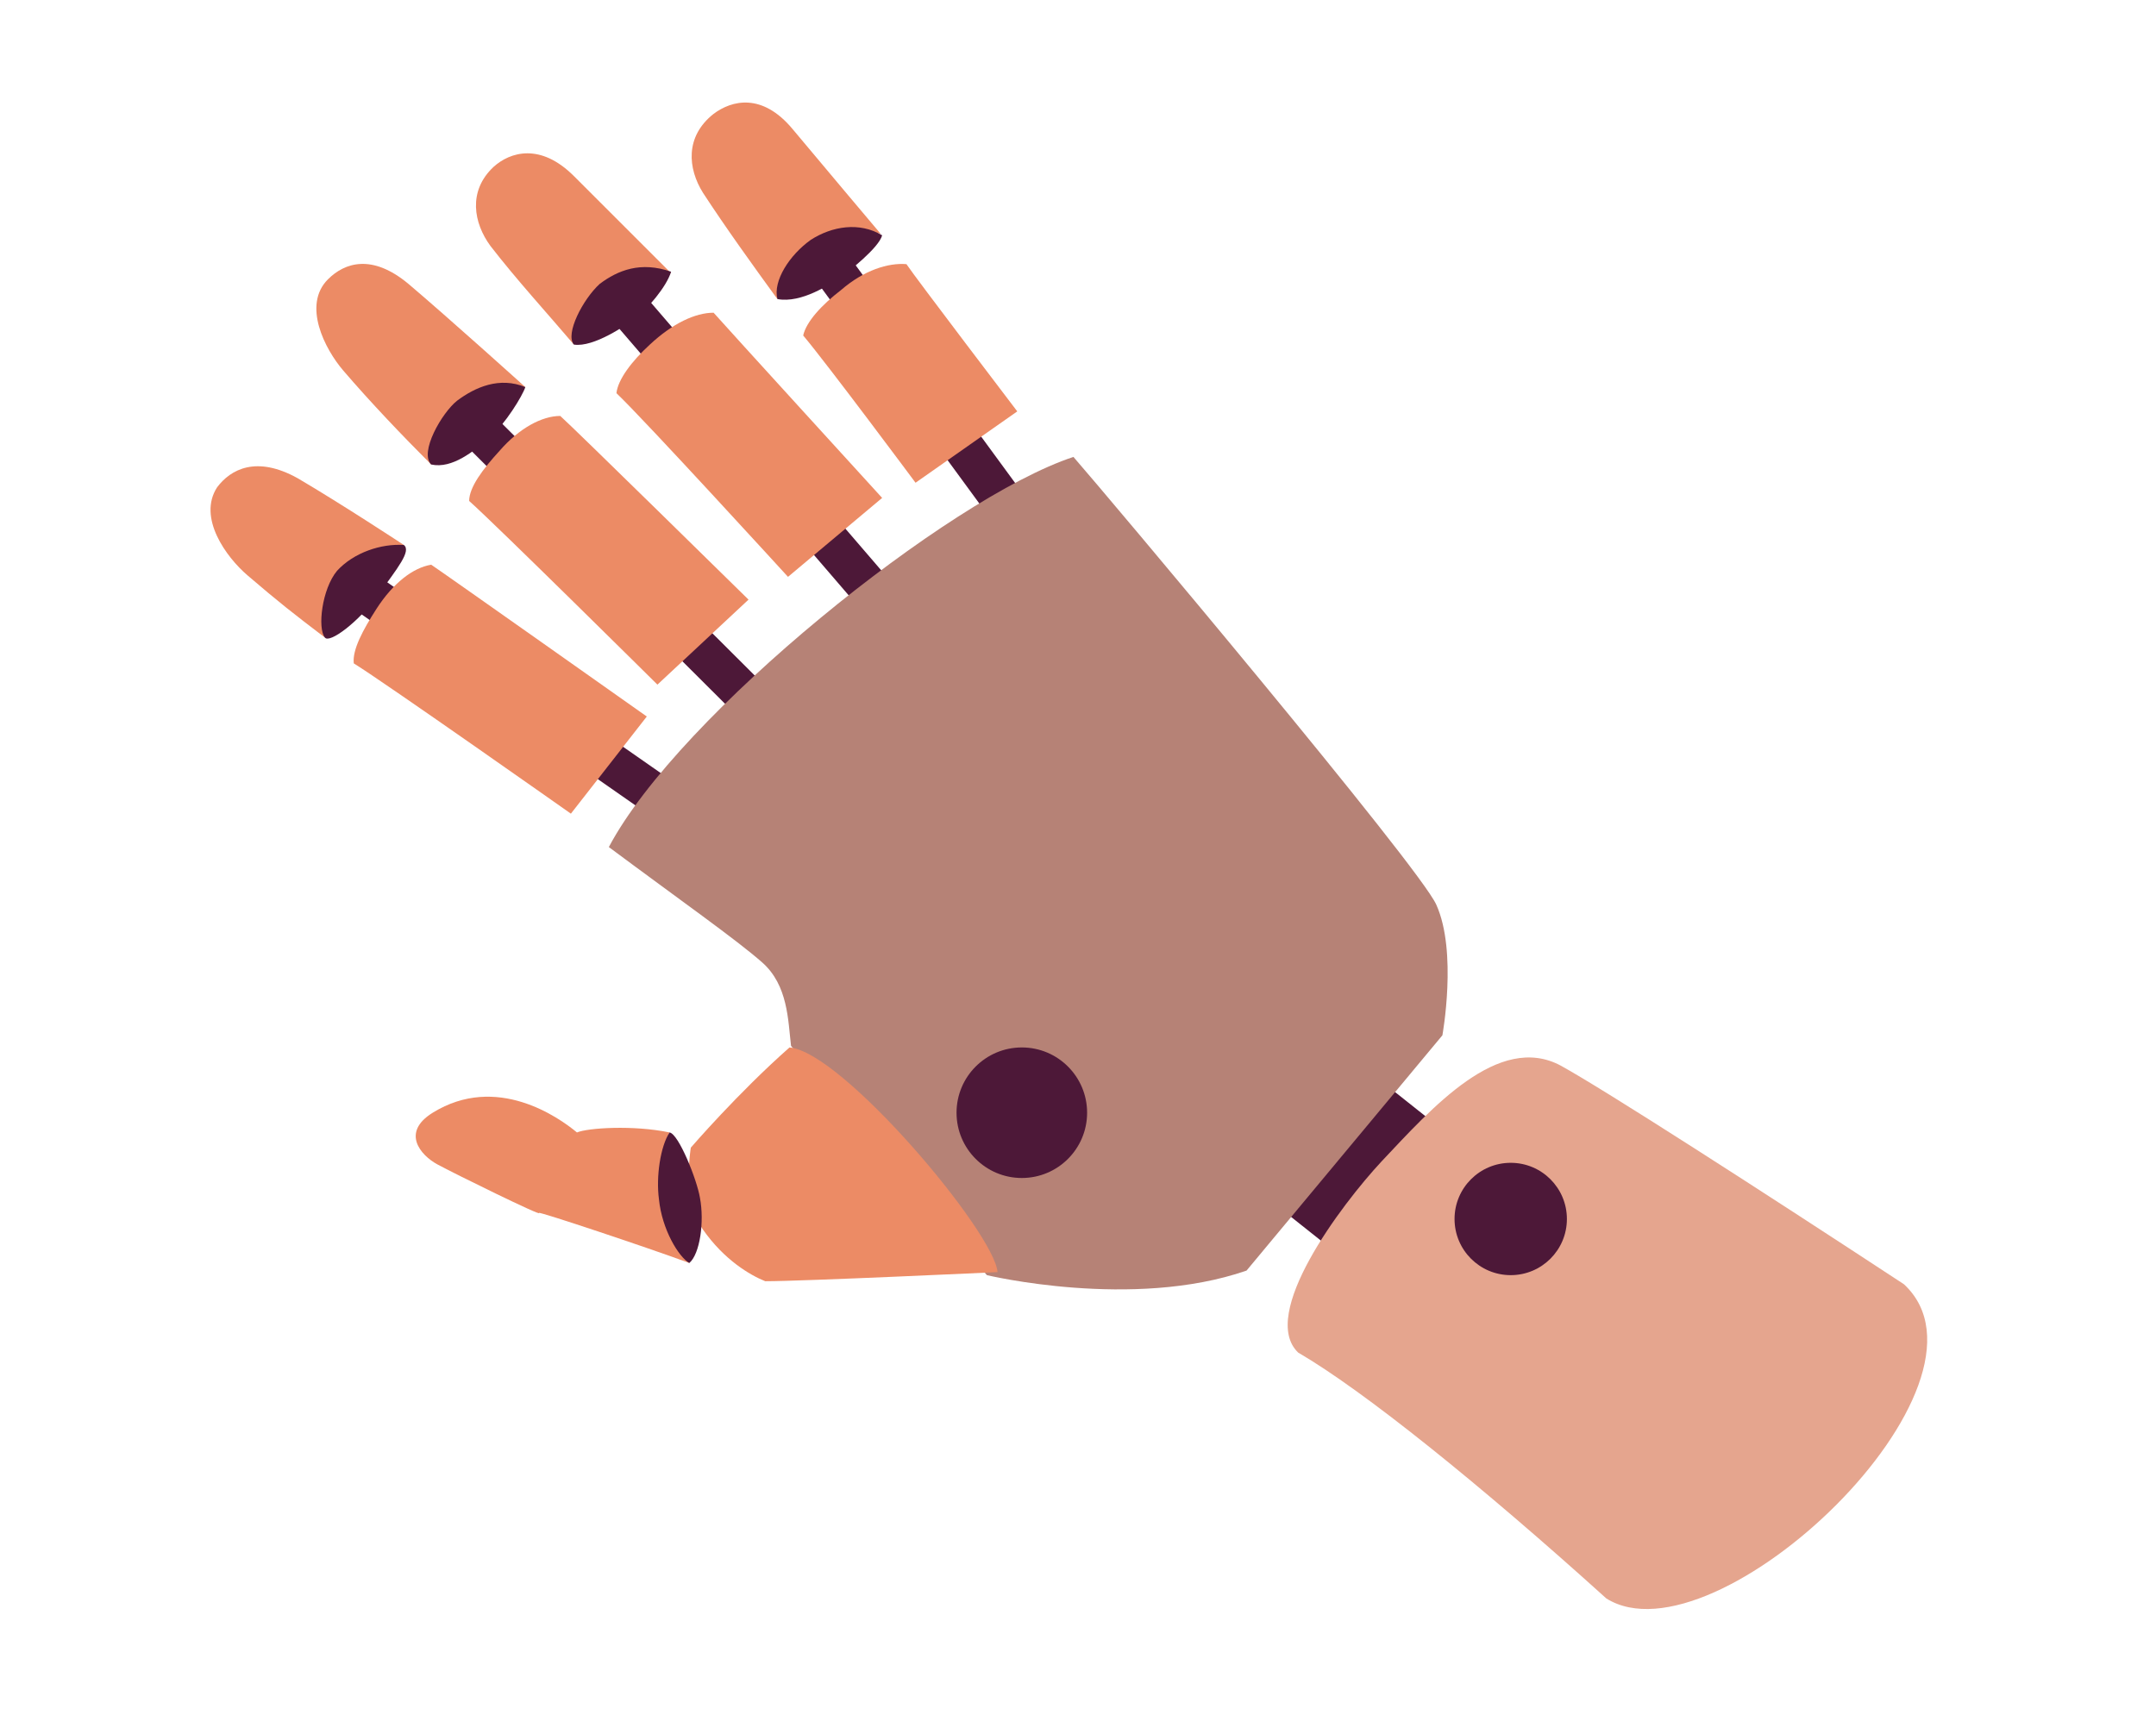<?xml version="1.0" encoding="utf-8"?>
<!-- Generator: Adobe Illustrator 22.1.0, SVG Export Plug-In . SVG Version: 6.00 Build 0)  -->
<svg version="1.1" id="Layer_1" xmlns="http://www.w3.org/2000/svg" xmlns:xlink="http://www.w3.org/1999/xlink" x="0px" y="0px"
	 viewBox="0 0 142 113" style="enable-background:new 0 0 142 113;" xml:space="preserve">
<style type="text/css">
	.st0{fill:#4D1838;}
	.st1{fill:#E5A58E;}
	.st2{fill:#B68276;}
	.st3{fill:#EC8B65;}
</style>
<rect x="76.4" y="72.7" transform="matrix(-0.783 -0.622 0.622 -0.783 113.556 195.667)" class="st0" width="29" height="10.7"/>
<path class="st1" d="M125.4,84.6c-9.6-6.3-19.7-12.8-22.6-14.4c-4.1-2.2-8.5,2.8-11.8,6.3c-2.7,2.9-8.1,10.1-5.5,12.6
	c4.3,2.5,12,8.7,20.3,16.2c0,0,0,0,0,0C113,109.8,132.5,91.2,125.4,84.6z"/>
<rect x="21.8" y="44.9" transform="matrix(-0.82 -0.572 0.572 -0.82 36.165 103.82)" class="st0" width="25.2" height="2.7"/>
<rect x="40.3" y="77.3" transform="matrix(-0.996 9.202731e-02 -9.202731e-02 -0.996 97.73 152.816)" class="st0" width="10.1" height="2.7"/>
<rect x="27.5" y="36.2" transform="matrix(-0.708 -0.706 0.706 -0.708 43.347 93.082)" class="st0" width="26.8" height="2.7"/>
<rect x="37.1" y="28.8" transform="matrix(-0.652 -0.758 0.758 -0.652 59.468 87.526)" class="st0" width="25.5" height="2.7"/>
<rect x="50.6" y="24.9" transform="matrix(-0.591 -0.807 0.807 -0.591 76.09 91.146)" class="st0" width="21.2" height="2.7"/>
<circle class="st0" cx="99.5" cy="80.3" r="3.7"/>
<path class="st2" d="M82.1,83.7l12.9-15.5c0,0,1-5.5-0.4-8.6c-1.1-2.5-21.8-27.1-23.9-29.5c-8.2,2.7-26,17-30.6,25.7
	c4.7,3.5,8.4,6.1,10.1,7.6s1.7,3.8,1.9,5.5c2,2.4,12.9,15.1,12.9,15.1S74.6,86.3,82.1,83.7z"/>
<path class="st3" d="M60.3,31.8l6.7-4.7c0,0-6.7-8.8-7.3-9.7c-1.2-0.1-2.8,0.4-4.3,1.7c-1.3,1-2.3,2.1-2.5,3
	C54.5,24,60.3,31.8,60.3,31.8z"/>
<path class="st3" d="M51.2,19.7c-1.6-2.2-3.4-4.7-4.9-7c-1-1.6-1.2-3.7,0.7-5.2c1.2-0.9,3.2-1.4,5.2,1c2,2.4,5.8,6.9,5.8,6.9
	s-2.3-0.7-4.5,0.9C52.6,17.2,51.3,18.7,51.2,19.7z"/>
<path class="st3" d="M51.9,38l6.2-5.2c0,0-10.4-11.4-11.1-12.2c-1.2,0-2.7,0.7-4.2,2.1c-1.2,1.1-2.1,2.3-2.2,3.2
	C42.4,27.6,51.9,38,51.9,38z"/>
<path class="st3" d="M37.8,22.7c-1.7-2-3.8-4.3-5.5-6.5c-1.1-1.5-1.5-3.6,0.2-5.2c1.1-1,3.1-1.6,5.3,0.6c2.2,2.2,6.4,6.4,6.4,6.4
	s-2.4-0.5-4.4,1.3C38.9,20.1,37.8,21.7,37.8,22.7z"/>
<path class="st3" d="M43.3,45.1l6-5.6c0,0-11.6-11.4-12.4-12.1c-1.2,0-2.7,0.8-4,2.3c-1.1,1.2-2,2.4-2,3.3
	C32.7,34.6,43.3,45.1,43.3,45.1z"/>
<path class="st3" d="M28.4,30.6c-1.9-1.9-4-4.1-5.8-6.2c-1.2-1.4-2.7-4.3-1-6c1.1-1.1,2.9-1.7,5.3,0.3c2.6,2.2,7.7,6.8,7.7,6.8
	s-2.4-0.3-4.3,1.6C29.4,27.9,28.4,29.6,28.4,30.6z"/>
<path class="st3" d="M37.6,53.6l5-6.4c0,0-13.3-9.4-14.2-10c-1.2,0.2-2.5,1.2-3.6,2.9c-0.9,1.4-1.6,2.7-1.5,3.6
	C25.4,45,37.6,53.6,37.6,53.6z"/>
<path class="st3" d="M21.4,42c-2.1-1.6-3-2.3-5.1-4.1c-1.4-1.2-3.3-3.8-2-5.8c0.9-1.2,2.6-2.1,5.3-0.6c2.9,1.7,7,4.4,7,4.4
	s-2.4,0.1-4,2.3C21.9,39.2,21.2,41,21.4,42z"/>
<path class="st3" d="M65.7,83.8C65.5,81.2,55.5,69.3,52,69c-3.4,3-6.5,6.6-6.5,6.6S44.9,79,46.3,81s3.1,3,4.1,3.4
	C52.9,84.4,65.7,83.8,65.7,83.8z"/>
<path class="st3" d="M45.4,83.2c-1.6-2.4-2-7.3-1.3-8.6c-2.4-0.5-5.4-0.3-6.1,0c-1.2-1-5.3-3.9-9.5-1.3c-2.1,1.3-0.8,2.8,0.3,3.4
	c1.1,0.6,7,3.5,6.7,3.2C35.5,79.8,42.7,82.2,45.4,83.2z"/>
<path class="st0" d="M21.4,42c0.3,0.4,2.2-1,3.5-2.8s2.2-2.9,1.7-3.3c-1.5-0.1-3.3,0.5-4.4,1.7C21.2,38.8,20.9,41.4,21.4,42z"/>
<path class="st0" d="M28.4,30.6c1.4,0.3,2.8-0.9,3.8-1.7c1.1-1,2.2-2.8,2.4-3.4c-1.7-0.7-3.3,0-4.5,0.9
	C29.1,27.2,27.6,29.8,28.4,30.6z"/>
<path class="st0" d="M37.8,22.7c1.3,0.2,3.5-1.3,4.1-1.8c0.7-0.5,2-2,2.3-3c-2-0.7-3.5-0.1-4.7,0.8C38.4,19.7,37.2,22,37.8,22.7z"/>
<path class="st0" d="M51.2,19.7c1.6,0.3,3.5-1,4.1-1.4c0.6-0.4,2.6-2,2.8-2.8c-1.5-0.9-3.3-0.6-4.7,0.3C52,16.8,50.9,18.5,51.2,19.7
	z"/>
<circle class="st0" cx="67.3" cy="73.3" r="4.3"/>
<path class="st0" d="M45.4,83.2c0.7-0.6,1-2.7,0.7-4.3c-0.2-1.2-1.4-4.2-2-4.3c-0.6,0.9-0.9,2.9-0.7,4.4
	C43.6,81,44.7,82.8,45.4,83.2z"/>
</svg>
